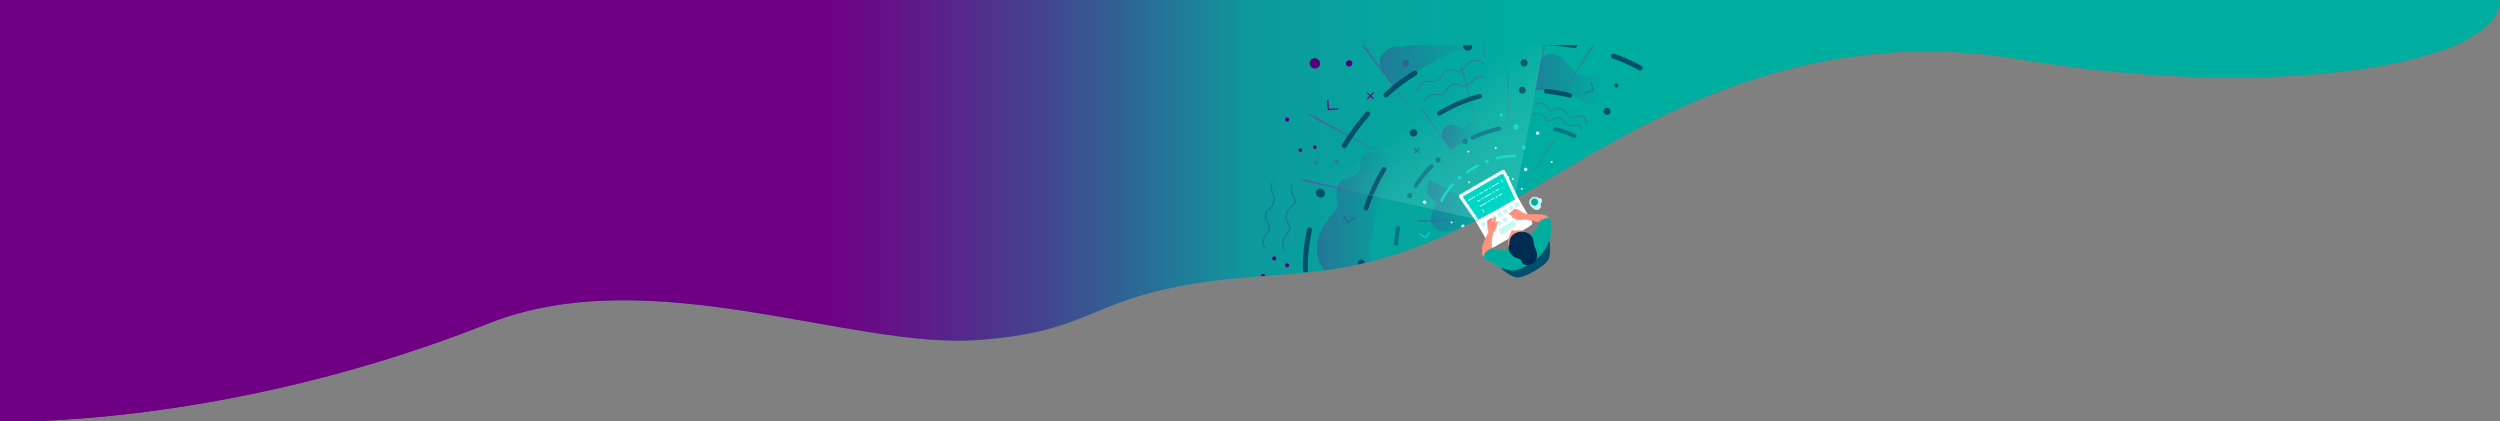 <svg xmlns="http://www.w3.org/2000/svg" xmlns:xlink="http://www.w3.org/1999/xlink" viewBox="0 0 4096 690.58" aria-hidden="true">
  <rect x="0" y="0" width="4096" height="690.58" fill="#808080" stroke="none"/>
  <defs>
    <path id="h-wave" d="M0 0v690.58s365.72 11.77 800.48-160.7c263.68-104.61 593.41 42.08 800.73 27.26 181-12.95 178.54-61.69 347.77-91.17s266.94 7.16 503.74-122.81c172.6-94.74 451.68-314.28 856.62-245.79S4096 109 4096 0z"></path>
    <mask id="h-mask" fill="white" class="hero-mask">
      <rect width="100%" height="100%" y="74"></rect>
    </mask>
    <linearGradient id="h-e" y1="345.37" x2="4096" y2="345.37" gradientUnits="userSpaceOnUse">
      <stop offset="0" stop-color="#6f0084"></stop>
      <stop offset=".1" stop-color="#59238a"></stop>
      <stop offset=".28" stop-color="#335e93"></stop>
      <stop offset=".43" stop-color="#178a9a"></stop>
      <stop offset=".55" stop-color="#06a49e"></stop>
      <stop offset=".62" stop-color="#00aea0"></stop>
    </linearGradient>
    <linearGradient id="h-g" y1="345.37" x2="4096" y2="345.37" gradientUnits="userSpaceOnUse">
      <stop offset="0" stop-color="#6f0084"></stop>
      <stop offset=".33" stop-color="#6f0084" stop-opacity="1"></stop>
      <stop offset=".5" stop-color="#6f0084" stop-opacity="0"></stop>
    </linearGradient>
    <linearGradient id="h-d" x1="851.36" y1="-851.36" x2="2909.93" y2="1207.22" gradientUnits="userSpaceOnUse">
      <stop offset="0" stop-color="#010758"></stop>
      <stop offset=".6" stop-color="#010758" stop-opacity=".2"></stop>
      <stop offset="1" stop-color="#010758" stop-opacity="0"></stop>
    </linearGradient>
    <linearGradient id="h-h" y1="345.37" x2="4096" y2="345.37" gradientUnits="userSpaceOnUse">
      <stop offset="0" stop-color="#fff" stop-opacity="0"></stop>
      <stop offset=".44" stop-color="#fbfefe" stop-opacity=".01"></stop>
      <stop offset=".6" stop-color="#eafcfa" stop-opacity=".04"></stop>
      <stop offset=".72" stop-color="#cef7f4" stop-opacity=".1"></stop>
      <stop offset=".81" stop-color="#a6f1eb" stop-opacity=".17"></stop>
      <stop offset=".89" stop-color="#72e8df" stop-opacity=".28"></stop>
      <stop offset=".96" stop-color="#32ded1" stop-opacity=".4"></stop>
      <stop offset="1" stop-color="#00d6c6" stop-opacity=".5"></stop>
    </linearGradient>
    <clipPath id="h-i">
      <path d="M2696.67 0v203.76c-50.47 25.58-96.52 52.41-138.3 77.33-38.87 23.18-74 44.72-105.65 62.07-34.54 19-66.12 34.37-95.39 46.95-129.55 55.73-214 56.17-309.85 63.93V0z" fill="none"></path>
    </clipPath>
    <linearGradient id="h-a" x1="2157.59" y1="347.13" x2="2290.94" y2="347.13" gradientUnits="userSpaceOnUse">
      <stop offset="0" stop-color="#6f0084"></stop>
      <stop offset="1" stop-color="#00aea0"></stop>
    </linearGradient>
    <linearGradient id="h-j" x1="2260.84" y1="63.28" x2="2429.72" y2="63.28" xlink:href="#h-a"></linearGradient>
    <linearGradient id="h-k" x1="2362.2" y1="222.38" x2="2423.77" y2="222.38" xlink:href="#h-a"></linearGradient>
    <linearGradient id="h-l" x1="2338.26" y1="337.17" x2="2432.61" y2="337.17" xlink:href="#h-a"></linearGradient>
    <linearGradient id="h-m" x1="2321.46" y1="361.59" x2="2400.52" y2="361.59" xlink:href="#h-a"></linearGradient>
    <linearGradient id="h-c" x1="2500.65" y1="264.92" x2="2546.44" y2="264.92" gradientUnits="userSpaceOnUse">
      <stop offset="0" stop-color="#00aea0"></stop>
      <stop offset="1" stop-color="#b800aa"></stop>
    </linearGradient>
    <linearGradient id="h-b" x1="2142.12" y1="229.07" x2="2300.42" y2="229.07" gradientUnits="userSpaceOnUse">
      <stop offset="0" stop-color="#b800aa"></stop>
      <stop offset="1" stop-color="#00aea0"></stop>
    </linearGradient>
    <linearGradient id="h-n" x1="2392.79" y1="173.56" x2="2429.99" y2="173.56" xlink:href="#h-b"></linearGradient>
    <linearGradient id="h-o" x1="2468.89" y1="166.19" x2="2473.81" y2="166.19" xlink:href="#h-b"></linearGradient>
    <linearGradient id="h-p" x1="2549.53" y1="100.08" x2="2638.28" y2="100.08" xlink:href="#h-c"></linearGradient>
    <linearGradient id="h-q" x1="2223.08" y1="136.43" x2="2335.94" y2="136.43" xlink:href="#h-b"></linearGradient>
    <linearGradient id="h-r" x1="2414.67" y1="30.9" x2="2433.66" y2="30.9" xlink:href="#h-c"></linearGradient>
    <linearGradient id="h-s" x1="2327.79" y1="230.73" x2="2405.03" y2="230.73" xlink:href="#h-b"></linearGradient>
    <linearGradient id="h-t" x1="2511.38" y1="97.61" x2="2532.34" y2="97.61" gradientTransform="rotate(2.69 2607.495 195.319)" xlink:href="#h-c"></linearGradient>
    <linearGradient id="h-u" x1="2515.3" y1="131.86" x2="2627.74" y2="131.86" xlink:href="#h-a"></linearGradient>
    <linearGradient id="h-v" x1="2126.98" y1="307.08" x2="2277.4" y2="307.08" gradientTransform="rotate(3.47 2146.797 352.81)" xlink:href="#h-b"></linearGradient>
    <linearGradient id="h-w" x1="2449.94" y1="328.68" x2="2469.25" y2="347.98" xlink:href="#h-d"></linearGradient>
    <linearGradient id="h-x" x1="2565.67" y1="513.73" x2="2336.4" y2="181.52" gradientUnits="userSpaceOnUse">
      <stop offset="0" stop-color="#00d6c6" stop-opacity=".5"></stop>
      <stop offset="1" stop-color="#fff" stop-opacity="0"></stop>
    </linearGradient>
  </defs>
  <g data-name="Wave">
    <use xlink:href="#h-wave" fill="url(#h-e)"></use>
    <use xlink:href="#h-wave" fill="url(#h-g)"></use>
    
    
  </g>
  <g data-name="Line" mask="url(#h-mask)">
    <path d="M2520.33 326.2c1.06-.84 3.08-1.73 3.83-1a7.31 7.31 0 0 1 1.63 3.73l-3.82 1.95z" fill="#c9f5f2"></path>
    <path d="M2521.69 331.54l-2-5.51.28-.23c1-.77 3.37-2 4.48-1a7.73 7.73 0 0 1 1.79 4.1v.31zm-.77-5.16l1.33 3.75 3-1.53a7.22 7.22 0 0 0-1.44-3.07c-.37-.35-1.81.08-2.89.85z" fill="#c9f5f2"></path>
    <path d="M2524.5 327.54c1.25-.72 2.64 3.43-1.09 5.59l-2.15-3.72z" fill="#c9f5f2"></path>
    <path d="M2524.5 327.54c1.25-.72 2.64 3.43-1.09 5.59l-2.15-3.72z" fill="none" stroke="#c9f5f2" stroke-miterlimit="10"></path>
    <circle cx="2514.57" cy="331.43" r="8.48" fill="#c9f5f2"></circle>
    <circle cx="2514.57" cy="331.43" r="8.48" transform="rotate(-37.94 2514.683 331.414)" fill="none" stroke="#c9f5f2" stroke-miterlimit="10"></circle>
    <path d="M2523 330.18c1.39 4 2.74 9.76-1.91 12.45-5 2.91-9-1.34-11.74-4.54z" fill="#c9f5f2"></path>
    <path d="M2523 330.18c1.39 4 2.74 9.76-1.91 12.45-5 2.91-9-1.34-11.74-4.54z" fill="none" stroke="#c9f5f2" stroke-miterlimit="10"></path>
    <circle cx="2514.21" cy="331.07" r="5.37" fill="#00aea0"></circle>
    <circle cx="2514.21" cy="331.07" r="5.37" transform="rotate(-88.83 2514.191 331.083)" fill="none" stroke="#00aea0" stroke-miterlimit="10"></circle>
    <path d="M2508.22 369.07l-60.81 35.22a3.79 3.79 0 0 1-5.18-1.38L2419 362.72l67.38-39 23.28 40.19a3.8 3.8 0 0 1-1.44 5.16z" fill="#fff"></path>
    <path d="M2492.71 377.2c-3.5 2-21.2 12.19-40.54 23.41l-3.65 2.12-.91.53c-.3.18-.63.37-.86.48a3.07 3.07 0 0 1-1.64.24 2.91 2.91 0 0 1-1.51-.66 4.54 4.54 0 0 1-1.08-1.48c-.71-1.22-1.42-2.43-2.12-3.65l-8.19-14.06-12.39-21.13.14-.09c3.52-2.07 7.07-4.26 10.54-6.23 12-6.8 23.88-13.54 35.68-20.63 1.79-1 4.82-2.72 8.45-4.82l11.49-6.69 11.22 19.11 9.84 16.86 1.93 3.24a3.66 3.66 0 0 1 .55 3.26 5.87 5.87 0 0 1-1.35 2.08c-.08.13 0 .18.17.11a2.44 2.44 0 0 0 1-.71 4.12 4.12 0 0 0 1.1-2.51 4 4 0 0 0-.17-1.53 5.21 5.21 0 0 0-.3-.74l-.34-.62c-1.46-2.62-3-5.34-4.58-8l-18.64-32.29-56 32.32-12.75 7.37 14.35 24.77c1.75 3 3.94 6.75 6.23 10.69l1.74 3 .87 1.5.44.75a5.54 5.54 0 0 0 .57.82 4.5 4.5 0 0 0 5.54 1.07c.54-.3 1-.56 1.45-.84l13.52-7.87 22.77-13.15c6.6-3.86 13.17-7.79 19.59-11.66a19.63 19.63 0 0 0 3.29-2.41c.11-.13-2.68 1.29-6 3.05s-7.27 3.79-9.45 4.99z" fill="#fff"></path>
    <rect x="2435.37" y="372.79" width="6.07" height="6.07" rx=".88" ry=".88" transform="rotate(-30.08 2438.337 375.83)" fill="#c9f5f2"></rect>
    <rect x="2435.37" y="372.79" width="6.07" height="6.07" rx=".88" ry=".88" transform="rotate(-30.08 2438.313 375.844)" fill="none" stroke="#c9f5f2" stroke-miterlimit="10"></rect>
    <rect x="2444.44" y="367.54" width="6.07" height="6.07" rx=".88" ry=".88" transform="rotate(-30.08 2447.389 370.581)" fill="#c9f5f2"></rect>
    <path d="M2449.14 372.27c-.18.07-.67.33-1.34.71l-1.08.61a.06.06 0 0 1-.06 0l-.09-.14c-.53-.88-1.07-1.78-1.56-2.58l-.63-1a.23.23 0 0 1 0-.23v-.08l.22-.17a2.32 2.32 0 0 1 .46-.31c.56-.26 1.13-.52 1.67-.81a8 8 0 0 0 .8-.47l.39-.26.18-.14.07-.07a.5.5 0 0 1 .27.14l.65 1 1.05 1.57.46.74.19.28a.5.5 0 0 1 .12.31.93.93 0 0 1 0 .43c-.06.16 0 .58.31.54a.86.86 0 0 0 .6-.44 1.37 1.37 0 0 0-.07-1.33l-1.1-2-.55-1-.28-.49-.14-.25a1.7 1.7 0 0 0-.3-.39 1.59 1.59 0 0 0-1.9-.22l-1 .55-2 1.11-.84.47a1.69 1.69 0 0 0-.79 1.52 1.71 1.71 0 0 0 .25.79l.24.41.48.81 1.24 2 .31.5a1.6 1.6 0 0 0 .6.52 1.89 1.89 0 0 0 .51.16h.2a1.57 1.57 0 0 0 .52-.08 1.22 1.22 0 0 0 .24-.1l.15-.08.52-.28c.35-.18.69-.38 1-.59a13.31 13.31 0 0 0 1.64-1.27.62.62 0 0 0 .1-.55 4.14 4.14 0 0 0-1.71.16z" fill="#c9f5f2"></path>
    <rect x="2453.51" y="362.29" width="6.07" height="6.07" rx=".88" ry=".88" transform="rotate(-30.08 2456.459 365.337)" fill="#c9f5f2"></rect>
    <rect x="2453.51" y="362.29" width="6.07" height="6.07" rx=".88" ry=".88" transform="rotate(-30.08 2456.483 365.323)" fill="none" stroke="#c9f5f2" stroke-miterlimit="10"></rect>
    <rect x="2462.58" y="357.03" width="6.07" height="6.07" rx=".88" ry=".88" transform="rotate(-30.08 2465.535 360.074)" fill="#c9f5f2"></rect>
    <rect x="2462.58" y="357.03" width="6.07" height="6.07" rx=".88" ry=".88" transform="rotate(-30.08 2465.516 360.069)" fill="none" stroke="#c9f5f2" stroke-miterlimit="10"></rect>
    <rect x="2470.61" y="347.92" width="21.48" height="6.07" rx=".88" ry=".88" transform="matrix(.87 -.5 .5 .87 158.25 1290.9)" fill="#c9f5f2"></rect>
    <rect x="2470.61" y="347.92" width="21.48" height="6.07" rx=".88" ry=".88" transform="matrix(.87 -.5 .5 .87 158.25 1290.9)" fill="none" stroke="#c9f5f2" stroke-miterlimit="10"></rect>
    <rect x="2436.22" y="358.88" width="6.07" height="6.07" rx=".88" ry=".88" transform="rotate(-30.08 2439.178 361.931)" fill="#c9f5f2"></rect>
    <rect x="2436.22" y="358.88" width="6.07" height="6.07" rx=".88" ry=".88" transform="rotate(-30.08 2439.16 361.926)" fill="none" stroke="#c9f5f2" stroke-miterlimit="10"></rect>
    <rect x="2445.29" y="353.62" width="6.07" height="6.07" rx=".88" ry=".88" transform="rotate(-30.08 2448.235 356.663)" fill="#c9f5f2"></rect>
    <rect x="2445.29" y="353.62" width="6.07" height="6.07" rx=".88" ry=".88" transform="rotate(-30.08 2448.254 356.668)" fill="none" stroke="#c9f5f2" stroke-miterlimit="10"></rect>
    <rect x="2427.19" y="364.11" width="6.07" height="6.07" rx=".88" ry=".88" transform="rotate(-30.08 2430.155 367.148)" fill="#c9f5f2"></rect>
    <rect x="2427.19" y="364.11" width="6.07" height="6.07" rx=".88" ry=".88" transform="rotate(-30.08 2430.131 367.161)" fill="none" stroke="#c9f5f2" stroke-miterlimit="10"></rect>
    <rect x="2454.35" y="348.37" width="6.07" height="6.07" rx=".88" ry=".88" transform="rotate(-30.08 2457.306 351.419)" fill="#c9f5f2"></rect>
    <rect x="2454.35" y="348.37" width="6.07" height="6.07" rx=".88" ry=".88" transform="rotate(-30.08 2457.306 351.419)" fill="none" stroke="#c9f5f2" stroke-miterlimit="10"></rect>
    <rect x="2463.42" y="343.12" width="6.07" height="6.07" rx=".88" ry=".88" transform="rotate(-30.08 2466.377 346.175)" fill="#c9f5f2"></rect>
    <rect x="2463.42" y="343.12" width="6.07" height="6.07" rx=".88" ry=".88" transform="rotate(-30.08 2466.358 346.17)" fill="none" stroke="#c9f5f2" stroke-miterlimit="10"></rect>
    <rect x="2455.85" y="368.26" width="28" height="9.33" rx=".88" ry=".88" transform="rotate(-30.08 2469.764 372.922)" fill="#c9f5f2"></rect>
    <rect x="2455.85" y="368.26" width="28" height="9.33" rx=".88" ry=".88" transform="rotate(-30.08 2469.764 372.922)" fill="none" stroke="#c9f5f2" stroke-miterlimit="10"></rect>
    <rect x="2472.49" y="337.87" width="6.07" height="6.07" rx=".88" ry=".88" transform="rotate(-30.08 2475.452 340.912)" fill="#c9f5f2"></rect>
    <rect x="2472.49" y="337.87" width="6.07" height="6.07" rx=".88" ry=".88" transform="rotate(-30.08 2475.471 340.917)" fill="none" stroke="#c9f5f2" stroke-miterlimit="10"></rect>
    <rect x="2481.56" y="332.62" width="6.07" height="6.07" rx=".88" ry=".88" transform="rotate(-30.08 2484.523 335.668)" fill="#c9f5f2"></rect>
    <rect x="2481.56" y="332.62" width="6.07" height="6.07" rx=".88" ry=".88" transform="rotate(-30.08 2484.504 335.663)" fill="none" stroke="#c9f5f2" stroke-miterlimit="10"></rect>
    <path d="M2536.6 393.86c2.69 4.64 2 21.42 1 26.38s-3.92 11.29-24.17 23-27.14 11-32 9.52-18.65-9.72-21.34-14.36z" fill="#00506b"></path>
    <path d="M2536.6 393.86c2.69 4.64 2 21.42 1 26.38s-3.92 11.29-24.17 23-27.14 11-32 9.52-18.65-9.72-21.34-14.36z" fill="none" stroke="#00506b" stroke-miterlimit="10" stroke-width="2"></path>
    <path d="M2525 352c-4.36.09-25.51-.86-27.45-1.63s-6.73-4.31-7.72-4.9-3.64-1.81-4.1-2.1a5.63 5.63 0 0 0-2.07-.23c-.64 0-1.8-.11-2 .64a3.36 3.36 0 0 0-.9-.27c-.63 0-1.31.72-1.64 1.26s-.5 1.22-.1 1.61a4.32 4.32 0 0 0-1.49-.19 3.36 3.36 0 0 0-2.2 2 2.33 2.33 0 0 0 .22 1.46 11.25 11.25 0 0 0-2-.33 1 1 0 0 0-.55 1.68c.61.59 4.82 2.36 5.29 2.58l1.05.47c-1.1.31-2 .8-2 1.54-.09 1.12 1.44.76 2.82 1.31s3.6 1.63 5.79 2.32a24.53 24.53 0 0 0 7 .87c1.13-.11 2.48-1.24 4.86-1.05s24.5 4.19 26.06 5.29l14.69 1.5a15.23 15.23 0 0 0-.79-6.58c-2.19-4.49-5.99-7.34-12.77-7.25zm-45.46-1.42c-.35-.06-1.8-.42-3.2-.74.43-.29 1-.8 1.3-.78a35.09 35.09 0 0 1 4.28 2c-.71-.06-1.92-.37-2.41-.44zm.31-4c.28-.13.48-.4.7-.36.4.09 2.41 1.23 3.3 1.64-.85-.17-2.59-.78-4.03-1.21z" fill="#ff927c" stroke="#ff927c" stroke-miterlimit="10"></path>
    <path d="M2525.17 365.27c-.18-.17-.51.2-.35.58 0 .07.16.24.1.21-.21-.09-.5-.2-.22.17-.35-.22-.06.36-.06.38v.2a.74.74 0 0 0 .2.18c.12.09.8.45 1.07.59l.4.22.1.06a.69.69 0 0 0 .33 0s.1 0 .1-.07-.07-.29 0-.26.14.07.12 0a3 3 0 0 0-.27-.48l-.52-.7c-.17-.16-.88-.99-1-1.08z"></path>
    <path d="M2453.23 364.5c-.4 1.07-1.25 5.35-1.58 6.28a53.88 53.88 0 0 0-1.92 5.42 8.46 8.46 0 0 1-2.19 3.56c-1.14 1.2-2.59 5.85-3.13 9.29-.45 2.82-1.14 16.76-1.57 21.12 2.47.46 9.95 3.62 14.24 4.94l-7.65 16c-7-1.86-17.45-8-19.92-13s.18-16.55 1.06-19.05 8.53-18.62 8.7-20.26-1.19-5.82-1.68-7.73a35.08 35.08 0 0 1-1-6.05 10.89 10.89 0 0 1 1.51-3.18 3.92 3.92 0 0 1 .61-.51 4.65 4.65 0 0 1 2.11-1.92c.43-.12.8.5.86 1.21a10.15 10.15 0 0 1 .11-1.51c.15-.48 1.69-1.25 2.13-1.39a1.88 1.88 0 0 1 1.6.8c.38.51-.24 1-.59 1.1s-.27.71-.17 1.5.45 4.52 1 3.81 1.28-3.76 1.69-5.16c.35-1.21 1.17-4.18 2-4.05s.9 2.32.51 4a47.56 47.56 0 0 0-.7 7.57 19.45 19.45 0 0 1 1.81-2.8c1.1-1.31 2.56-1.06 2.16.01z" fill="#ff927c" stroke="#ff927c" stroke-miterlimit="10"></path>
    <path d="M2441.64 364.21c0-.56.12-4.13.16-5.44m-2.93 7.92c0-.8-.44-4.57-.16-5.37m42.91-17.9a40.63 40.63 0 0 1 4.77 2.71" fill="none" stroke="#ef5c8a" stroke-miterlimit="10" stroke-width=".75"></path>
    <path d="M2540 386.39c-1.33 5-4 11.34-6.06 16.39s-10.45 18.94-28.38 29.32c-7 4-15.56 8.77-23 10.27s-17.44-2.58-20.06-3-27.09-14.63-29.4-15.53-2.19-3.75 0-8c2.33-4.47 7.93-7.79 10.43-7.85s19.24 4 21.78 3 5.5-2.39 11.4-4.28c10.67-3.41 26.93-16.54 26.93-16.54 2.12-1.24 6.62-8 8-8.44 1.18-.48 4.07-5.19 4.92-5.85a2.28 2.28 0 0 1 .58-.52c.83-.78 3.61-4.77 4.13-6.83a27.06 27.06 0 0 1 1-3.11c.79-2.69 3.27-4.61 6.48-6 6.27-2.74 9.68-1.15 10.85.29s1.7 21.67.4 26.68z" fill="#00aea0"></path>
    <path d="M2540 386.39c-1.33 5-4 11.34-6.06 16.39s-10.45 18.94-28.38 29.32c-7 4-15.56 8.77-23 10.27s-17.44-2.58-20.06-3-27.09-14.63-29.4-15.53-2.19-3.75 0-8c2.33-4.47 7.93-7.79 10.43-7.85s19.24 4 21.78 3 5.5-2.39 11.4-4.28c10.67-3.41 26.93-16.54 26.93-16.54 2.12-1.24 6.62-8 8-8.44 1.18-.48 4.07-5.19 4.92-5.85a2.28 2.28 0 0 1 .58-.52c.83-.78 3.61-4.77 4.13-6.83a27.06 27.06 0 0 1 1-3.11c.79-2.69 3.27-4.61 6.48-6 6.27-2.74 9.68-1.15 10.85.29s1.7 21.67.4 26.68z" fill="none" stroke="#00aea0" stroke-miterlimit="10"></path>
    <path d="M2481.89 351.14c-.68-.16-1.93-.69-2.39-.76s-3.31-.89-4.71-1.21m9.03-1.24c-.86-.24-4.38-1.52-5.83-1.95m43.21 16.82a19.8 19.8 0 0 1 5.2-6.06" fill="none" stroke="#ef5c8a" stroke-miterlimit="10" stroke-width=".75"></path>
    <path d="M2501.54 382.17c-3.11-2.23-12.2-7.35-22.12-2.14-10.81 5.7-7.58 22.59-6.7 26z" fill="#ff927c"></path>
    <path d="M2501.54 382.17c-3.11-2.23-12.2-7.35-22.12-2.14-10.81 5.7-7.58 22.59-6.7 26z" fill="none" stroke="#ff927c" stroke-miterlimit="10"></path>
    <path d="M2482.54 379c-1-.46-3.72-2-5.36-1s-1.68 4.11-1.76 5.16z" fill="#ff927c"></path>
    <path d="M2482.54 379c-1-.46-3.72-2-5.36-1s-1.68 4.11-1.76 5.16z" fill="none" stroke="#ff927c" stroke-miterlimit="10"></path>
    <path d="M2474 400.84s-1.29-10.28 5.67-15.6 17-6.81 25.27-1.19 6.41 15.93 8.54 20.74 6.44 12.89 1.95 21.33-19.55 9.13-21.37 2.85-4.64-5.56-8.69-6.86-10.28-6.65-11.82-11.32c-2.23-6.79.45-9.95.45-9.95z" fill="#002c51"></path>
    <path d="M2474 400.84s-1.29-10.28 5.67-15.6 17-6.81 25.27-1.19 6.41 15.93 8.54 20.74 6.44 12.89 1.95 21.33-19.55 9.13-21.37 2.85-4.64-5.56-8.69-6.86-10.28-6.65-11.82-11.32c-2.23-6.79.45-9.95.45-9.95z" fill="none" stroke="#002c51" stroke-miterlimit="10" stroke-width="2"></path>
    <g clip-path="url(#h-i)">
      <path fill="#53007a" d="M2487.49 37.57l-.01-2-6.81.04-.04-6.31h-1l.04 6.32-6.81.03.01 2 6.81-.03.04 6.31 1-.01-.04-6.31 6.81-.04z"></path>
      <path fill="#6f0084" d="M2251.18 161.42l-4.5-4.43 4.42-4.5-1.43-1.4-4.42 4.5-4.5-4.42-1.4 1.43 4.5 4.42-4.42 4.5 1.42 1.4 4.43-4.5 4.5 4.42 1.4-1.42z"></path>
      <path fill="#007585" d="M2326.49 249.69l-3.66-3.24 3.25-3.66-1.5-1.33-3.25 3.66-3.65-3.25-1.33 1.5 3.66 3.24-3.25 3.66 1.49 1.33 3.25-3.66 3.66 3.25 1.33-1.5z"></path>
      <path d="M2072.14 407c-7.81-9.35-2.11-18.67 3.85-26.67 4.19-5.62 2.29-9.56-.13-14.55-1.81-3.74-3.85-8-3.25-13.42.68-6.22 3.45-8.41 6.13-10.53 2.85-2.26 5.8-4.59 7.16-12.2 1.24-6.92-.41-10.64-2-14.23-1.9-4.26-3.71-8.29-.75-16.53l1.88.68c-2.68 7.47-1.12 11 .7 15 1.65 3.68 3.51 7.86 2.16 15.39-1.5 8.36-4.9 11.05-7.89 13.42-2.57 2-4.79 3.79-5.38 9.18-.54 4.88 1.29 8.67 3.06 12.33 2.5 5.15 4.85 10-.07 16.62-5.75 7.72-10.8 16-3.91 24.19z" fill="#53007a" opacity=".25"></path>
      <path d="M2243.86 430.5c0-93.33 47.08-164.73 47.08-164.73l-33.7-17.09c-20.83-1.87-28.41 6.82-29.79 28.17-.94 14.54-28 10.54-35.32 27-8.21 18.6 8.76 28.62-10.93 49.56-17.88 19-38.5 63-8.08 92.37 0 0 21.46-3.63 35.37-6.78s35.37-8.5 35.37-8.5z" fill="url(#h-a)" opacity=".25"></path>
      <path d="M2263.72 115.14c-12-29.85 16.91-40.06 28.48-38.52 12.72 1.69 19.26-3 18.31-17.55-1.26-19.21 12.95-31.29 33.45-32s21.61-2.52 29.94-18.07 26.3-21.83 43.18-26.06l12.64 88.09s-62.47 6.74-145.08 72.51z" fill="url(#h-j)" opacity=".25"></path>
      <path d="M2362.45 225.2c-2.45-17.11 14.22-25.64 26.66-17.66 15.29 9.81 7.87-11.26 28.8-8.64l5.86 21.91s-30.8 13.11-46.88 25.28z" fill="url(#h-k)" opacity=".25"></path>
      <path d="M2103.87 409c-5.76-6.84-3.84-18.36 4.47-26.79 6.87-7 3.17-13.2-.1-18.71l-.67-1.13c-3.43-5.89-.81-20.06 10.95-28 4-2.72 2.79-5.92 0-11.81-2.6-5.58-5.83-12.52-2.07-20.5l1.81.85c-3.36 7.14-.47 13.34 2.08 18.8s4.89 10.51-.74 14.32c-10.45 7.07-13.43 20.05-10.34 25.35.21.37.43.74.66 1.12 3.27 5.52 7.76 13.08-.19 21.14-7.58 7.69-9.46 18-4.37 24.09z" fill="#53007a" opacity=".25"></path>
      <path fill="#6f0084" d="M2175.48 180.56l-1.18-16.6 2-.14 1.03 14.6 14.61-1.03.14 1.99-16.6 1.18z"></path>
      <path fill="#00d6c6" d="M2335.91 391.2l-11.02-7.63 1.14-1.64 9.38 6.49 6.49-9.37 1.64 1.14-7.63 11.01z"></path>
      <path fill="#53007a" d="M2208.34 365.71l-8.58-12.52 1.65-1.13 7.45 10.87 10.87-7.45 1.13 1.65-12.52 8.58z" opacity=".25"></path>
      <path d="M2394.13 289.86a3 3 0 1 0-5.09 3.08 3 3 0 0 0 2.55 1.44 3 3 0 0 0 2.54-4.52z" fill="#00d6c6"></path>
      <path d="M2313.53 318.16a4.33 4.33 0 0 0-6-1.47 4.34 4.34 0 0 0 1.2 7.92 4.71 4.71 0 0 0 1 .13 4.34 4.34 0 0 0 3.7-6.58z" fill="#007585"></path>
      <path d="M2321.16 215.19c-.18-.21-.71-.19-1-.06a.79.79 0 0 0 .52-.5 1.33 1.33 0 0 0-.08-.88 3.26 3.26 0 0 0-.95-1 6.25 6.25 0 0 0-7.11-.06 6.42 6.42 0 0 0-2.37 2.94 6.1 6.1 0 0 0-.23 3.85 5.93 5.93 0 0 0 4.59 4.3 6.32 6.32 0 0 0 3.9-.54 6.54 6.54 0 0 0 1.39-.92 6.75 6.75 0 0 0 .5-.46 5.54 5.54 0 0 0 1.85-3.45 4.49 4.49 0 0 0-1.01-3.22zm-85.68 212.96a5.83 5.83 0 0 0-10 6 5.5 5.5 0 0 0 3.54 2.54 5.66 5.66 0 0 0 1.29.14 5.91 5.91 0 0 0 3.07-.86 5.73 5.73 0 0 0 2.1-7.82z" fill="#00506b"></path>
      <path d="M2307.89 100.76a5.52 5.52 0 0 0-3.54-2.53 6 6 0 0 0-7 4.24 5.5 5.5 0 0 0 .59 4.31 5.62 5.62 0 0 0 4.83 2.68 6 6 0 0 0 5.75-4.38 5.57 5.57 0 0 0-.63-4.32z" fill="#6f0084" opacity=".25"></path>
      <path d="M2215 101.12a5 5 0 0 0-3.22-2.31 5.46 5.46 0 0 0-6.44 3.88 5 5 0 0 0 .54 3.93 5.11 5.11 0 0 0 4.4 2.44 5.44 5.44 0 0 0 2.81-.79 5.24 5.24 0 0 0 1.91-7.15z" fill="#53007a"></path>
      <path d="M2499.69 146.55a5.86 5.86 0 0 0-2.51-3.64 5.51 5.51 0 0 0-7.8 1.77 6 6 0 0 0 1.82 8 5.47 5.47 0 0 0 3.06.93 5.14 5.14 0 0 0 1.22-.14 5.46 5.46 0 0 0 3.52-2.56 5.9 5.9 0 0 0 .69-4.36zm2.93-44.8a5.94 5.94 0 0 0-2.51-3.64 5.52 5.52 0 0 0-7.81 1.78 5.86 5.86 0 0 0-.68 4.36 5.78 5.78 0 0 0 5.57 4.57 5.62 5.62 0 0 0 1.22-.13 5.75 5.75 0 0 0 4.21-6.94zm135.85 79.49a5.89 5.89 0 0 0-2.5-3.64 5.57 5.57 0 0 0-4.29-.79 5.83 5.83 0 0 0 2.59 11.37 5.56 5.56 0 0 0 3.52-2.57 5.9 5.9 0 0 0 .68-4.37z" fill="#00506b"></path>
      <path d="M2649.67 53.58a7 7 0 0 0-5.13-.95 6.47 6.47 0 0 0-4.2 2.89 6.76 6.76 0 0 0 2.28 9.26 7.06 7.06 0 0 0 3.74 1.08 6.53 6.53 0 0 0 5.59-3 6.74 6.74 0 0 0-2.28-9.28z" fill="#53007a"></path>
      <path d="M2170.61 315a7.42 7.42 0 0 0-3.29-4.52 7.12 7.12 0 1 0-7.58 12 7.48 7.48 0 0 0 4 1.17 7 7 0 0 0 6.87-8.69zM2408.6 70a7.12 7.12 0 1 0-7.58 12 7.57 7.57 0 0 0 4 1.16 7.06 7.06 0 0 0 6-3.26 7.26 7.26 0 0 0-2.42-9.9z" fill="#00506b"></path>
      <path d="M2162.55 102.13a8.78 8.78 0 0 0-3.87-5.3 8.49 8.49 0 0 0-11.68 2.44 8.07 8.07 0 0 0-1 6.33 8.88 8.88 0 0 0 8.57 6.67 8.27 8.27 0 0 0 7-3.8 8.18 8.18 0 0 0 .98-6.34zm157.5-55.36a9.1 9.1 0 0 0-8.93-4.88 8.52 8.52 0 0 0-4.91 2.16 8.32 8.32 0 0 0-2.43 8.33 9 9 0 0 0 3 4.63 9.41 9.41 0 0 0 2 1.23 8.33 8.33 0 0 0 .91.36 8.51 8.51 0 0 0 5.55.09 7.59 7.59 0 0 0 3.79-2.94 1.15 1.15 0 0 0 .13-.92c.07.14.22.16.42 0a2.75 2.75 0 0 0 .69-.89 6.65 6.65 0 0 0 .59-1.88 8.68 8.68 0 0 0-.81-5.29z" fill="#53007a"></path>
      <path d="M2359.75 259.87a4.34 4.34 0 0 0-2.67-2 4.34 4.34 0 1 0 2.67 2zm44.25-30.63a4.34 4.34 0 1 0-7.43 4.49 4.28 4.28 0 0 0 2.67 2 4.19 4.19 0 0 0 1 .13 4.34 4.34 0 0 0 3.71-6.58z" fill="#007585"></path>
      <path d="M2487.76 205.42a4.34 4.34 0 1 0-4.76 6.45 4.28 4.28 0 0 0 3.28-.5 4.34 4.34 0 0 0 1.48-6z" fill="#00d6c6"></path>
      <path d="M2501.51 275.39a2.83 2.83 0 0 0-2.09-.64 2.8 2.8 0 0 0-1.93 1 2.86 2.86 0 1 0 4-.38z" fill="#c9f5f2"></path>
      <path d="M2499 239.14a3.36 3.36 0 0 0-4.72.45 3.36 3.36 0 0 0 .45 4.73 3.32 3.32 0 0 0 2.13.77h.33a3.37 3.37 0 0 0 2.27-1.21 3.36 3.36 0 0 0-.46-4.73z" fill="#00d6c6"></path>
      <path d="M2543.34 264.15a1.65 1.65 0 0 0-1.23-.38 1.68 1.68 0 0 0-1.13.61 1.67 1.67 0 0 0 .22 2.36 1.69 1.69 0 0 0 1.07.38 1.67 1.67 0 0 0 1.3-.6 1.68 1.68 0 0 0-.23-2.37zm-70.92 24.9a1.68 1.68 0 0 0-1.23-.38 1.7 1.7 0 0 0-1.14.61 1.67 1.67 0 0 0 .23 2.36 1.68 1.68 0 0 0 2.36-.23 1.68 1.68 0 0 0-.22-2.36zm-64.27 8.29a1.68 1.68 0 1 0-1.07 3h.16a1.66 1.66 0 0 0 1.51-1.83 1.65 1.65 0 0 0-.6-1.17zM2480 292a1.69 1.69 0 0 0-2.37.23 1.68 1.68 0 1 0 3 .91 1.69 1.69 0 0 0-.63-1.14zm-28.34-51a1.69 1.69 0 0 0-2.37.22 1.7 1.7 0 0 0 .23 2.37 1.71 1.71 0 0 0 1.07.38 1.67 1.67 0 0 0 1.29-.61 1.67 1.67 0 0 0-.22-2.36zm-44.66 6.14a1.68 1.68 0 1 0-1.07 3h.16a1.66 1.66 0 0 0 1.51-1.83 1.63 1.63 0 0 0-.6-1.17zm87.46 60.96a1.68 1.68 0 0 0-1.23-.38 1.7 1.7 0 0 0-1.14.61 1.67 1.67 0 0 0 .23 2.36 1.65 1.65 0 0 0 1.06.39h.17a1.64 1.64 0 0 0 1.13-.61 1.68 1.68 0 0 0-.22-2.37zM2521 216a2.86 2.86 0 0 0-4 .39 2.86 2.86 0 0 0 .38 4 2.85 2.85 0 0 0 1.82.66 2.86 2.86 0 0 0 1.8-5.05zm-185.09 113.09a2.86 2.86 0 0 0-2.09-.64 2.81 2.81 0 0 0-1.93 1 2.78 2.78 0 0 0-.64 2.09 2.84 2.84 0 0 0 2.84 2.58 2.85 2.85 0 0 0 2.85-3.13 2.83 2.83 0 0 0-1.03-1.9z" fill="#c9f5f2"></path>
      <path d="M2584 45.35a3.36 3.36 0 1 0-2.15 5.95h.33a3.37 3.37 0 0 0 2.27-1.21 3.37 3.37 0 0 0-.45-4.74z" fill="#6f0084"></path>
      <path d="M2650.28 137.47a3.4 3.4 0 0 0-2.46-.76 3.36 3.36 0 1 0 2.91 5.49 3.36 3.36 0 0 0-.45-4.73z" fill="#00506b"></path>
      <path d="M2579.44 30.29a3.37 3.37 0 0 0-4.73.45 3.36 3.36 0 1 0 5.18 4.28 3.36 3.36 0 0 0-.45-4.73z" fill="#6f0084"></path>
      <circle cx="2592" cy="6.79" r="2.36" fill="#53007a"></circle>
      <path d="M2592 9.65a2.84 2.84 0 0 1-2.84-2.59 2.79 2.79 0 0 1 .64-2.06 2.86 2.86 0 0 1 4-.38 2.86 2.86 0 0 1 .39 4 2.84 2.84 0 0 1-2.19 1.03zm0-4.72h-.18a1.87 1.87 0 0 0-1.68 2 1.9 1.9 0 0 0 .67 1.26 1.87 1.87 0 0 0 2.62-.25 1.87 1.87 0 0 0-.25-2.62 1.84 1.84 0 0 0-1.18-.39z" fill="#53007a"></path>
      <path d="M2158.76 264.35a3.35 3.35 0 0 0-4.73.45 3.36 3.36 0 0 0 .46 4.73 3.35 3.35 0 0 0 4.72-.45 3.36 3.36 0 0 0-.45-4.73zm33.85-2.41a3.35 3.35 0 1 0 .45 4.73 3.37 3.37 0 0 0-.45-4.73z" fill="#a8009c" opacity=".25"></path>
      <path d="M2461.71 186.3a2.86 2.86 0 0 0-4 .39 2.87 2.87 0 0 0 2.2 4.68 2.86 2.86 0 0 0 1.83-5.07z" fill="#00d6c6"></path>
      <path d="M2111 432.09a3.36 3.36 0 1 0-2.15 6h.33a3.37 3.37 0 0 0 1.82-5.94zm-39.51 17.6a3.36 3.36 0 1 0 .46 4.73 3.36 3.36 0 0 0-.46-4.73zm18.32-28.88a3.36 3.36 0 0 0-4.28 5.18 3.31 3.31 0 0 0 2.13.77 3.39 3.39 0 0 0 2.6-1.22 3.37 3.37 0 0 0-.45-4.73z" fill="#53007a"></path>
      <circle cx="2154.25" cy="241.28" r="2.36" fill="#53007a"></circle>
      <path d="M2154.25 244.14a2.9 2.9 0 0 1-1.82-.65 2.84 2.84 0 0 1-1-1.94 2.79 2.79 0 0 1 .64-2.09 2.86 2.86 0 0 1 4-.38 2.86 2.86 0 0 1 .39 4 2.83 2.83 0 0 1-1.93 1zm0-4.72h-.18a1.87 1.87 0 0 0-1.68 2 1.9 1.9 0 0 0 .67 1.26 1.88 1.88 0 0 0 2.62-.25 1.87 1.87 0 0 0-.25-2.62 1.84 1.84 0 0 0-1.17-.39z" fill="#53007a"></path>
      <circle cx="2130.53" cy="246.09" r="2.36" fill="#53007a"></circle>
      <path d="M2130.53 249a2.86 2.86 0 1 1 2.21-1 2.89 2.89 0 0 1-2.21 1zm0-4.72h-.18a1.82 1.82 0 0 0-1.26.67 1.86 1.86 0 0 0 2.87 2.36 1.86 1.86 0 0 0-1.43-3z" fill="#53007a"></path>
      <circle cx="2108.87" cy="195.92" r="2.36" fill="#53007a"></circle>
      <path d="M2108.87 199.28a3.36 3.36 0 1 1 2.59-1.22 3.35 3.35 0 0 1-2.59 1.22zm0-4.72a1.36 1.36 0 0 0-.87 2.44 1.4 1.4 0 0 0 1 .3 1.34 1.34 0 0 0 .92-.49 1.35 1.35 0 0 0-1.05-2.22z" fill="#53007a"></path>
      <path d="M2438.66 263a3 3 0 1 0-1 4.09 3 3 0 0 0 1-4.09z" fill="#00d6c6"></path>
      <path d="M2324 148.62l-2-.25c.06-.43 1.42-10.66 11.21-14.76a16.56 16.56 0 0 1 10.55-1 15.44 15.44 0 0 0 10.93-1.48c4.73-2.27 6.11-5.21 7.57-8.31 1.56-3.33 3.18-6.77 8.88-9 5.93-2.3 9.45-.78 12.56.56 2.6 1.13 4.84 2.1 8.35.75s5.91-4.21 8.47-7.24c3.24-3.85 6.6-7.83 12.54-9.3 10.74-2.65 18.52 5.08 18.84 5.42l-1.42 1.4c-.07-.07-7.34-7.25-16.94-4.88-5.31 1.32-8.46 5-11.49 8.65-2.61 3.09-5.3 6.29-9.28 7.82-4.27 1.64-7.11.41-9.87-.78-3-1.3-5.87-2.54-11-.53-5 1.92-6.27 4.72-7.79 8s-3.14 6.68-8.51 9.26c-5.68 2.72-9 2.18-12.13 1.65a14.77 14.77 0 0 0-9.45.88c-8.72 3.61-10.02 13.04-10.02 13.14zm10.64 17.8l-1.69-1.07c5-7.9 10.64-12.29 24.63-11.28 7.24.52 9.37-3.22 11.85-7.55 2-3.43 4-7 8.66-8.52 5.18-1.72 8.71-.59 12.12.49 3.58 1.14 6.95 2.21 12.49.44 3.83-1.22 6.86-4.36 9.8-7.4 5.56-5.75 11.3-11.69 22.24-5l-1 1.71c-9.57-5.85-14.29-1-19.76 4.69-3.11 3.21-6.33 6.54-10.63 7.92-6.15 2-10.16.69-13.7-.44-3.26-1-6.33-2-10.89-.5-3.94 1.3-5.7 4.37-7.55 7.61-2.58 4.51-5.25 9.16-13.74 8.56-13.1-.95-18.12 2.92-22.83 10.34zM2598.57 203c0-.08-1-8.08-6.43-10.89-2.54-1.32-5.11-.64-8.09.15-3.35.89-7.14 1.89-11.56.12s-6.44-4.9-8.2-7.65c-1.56-2.44-2.91-4.56-5.73-5.57-2.2-.79-5.28.19-8.53 1.22-5.55 1.76-11.84 3.75-15.63-2.77-2.76-4.77-5.65-7.33-8.81-7.8s-6.76 1.18-10.76 4.89l-1.36-1.46c4.53-4.21 8.59-6 12.41-5.41s7.16 3.44 10.25 8.78c3 5.13 8 3.54 13.29 1.86 3.59-1.14 7-2.21 9.82-1.19 3.45 1.24 5.12 3.85 6.74 6.38s3.4 5.31 7.26 6.86 7.11.65 10.3-.19 6.29-1.67 9.52 0c6.36 3.29 7.46 12.06 7.5 12.43zm-6.57 10l-2-.25s.48-4.31-2.49-6.69c-1.92-1.53-4.44-.89-7.63-.09s-7.07 1.78-11.07.38-5.89-4-7.72-6.47-3.38-4.61-6.88-5.64c-2.7-.79-6 .63-9.21 2-4.7 2-10 4.3-13.27-1.3-4.65-8-13.1-10.33-21.53-5.9l-.93-1.77c9.46-5 18.95-2.36 24.19 6.67 2.24 3.87 5.54 2.7 10.75.47 3.52-1.52 7.17-3.08 10.56-2.08 4.15 1.21 6.07 3.83 7.93 6.37 1.72 2.34 3.35 4.56 6.77 5.76s6.73.37 9.92-.43c3.43-.86 6.68-1.68 9.37.47 3.86 3.1 3.24 8.3 3.24 8.5z" fill="#a8009c" opacity=".25"></path>
      <path d="M2389.11 376.46l-17.38 2.54s-23.84 3.47-27-16.4 16.87-27.61 3.72-35.2-11.79-19.44-5.7-32.28l77.59 41.34 12.3 17z" fill="url(#h-l)" opacity=".2"></path>
      <path d="M2326.94 363c2.53.18 25.93-.07 33.12-.43 1.28-.07 2.58-.26 3.83-.22a98.85 98.85 0 0 0 12.88-.06c2.72.31 13.68-.27 14.48-.28 3.38-.05 2.73-.09 6.1-.17a16 16 0 0 0 2.33-.23c.88-.13 1.14-.78.41-1a7.18 7.18 0 0 0-1.64-.37c-.94-.07-1.92-.07-2.88-.07h-31.43c-4.34 0-8.7 0-13 .08s-13 .33-13 .29c-2.74 0-5.49-.07-8.21 0-2.39.08-4.78.28-7.12.51a1.86 1.86 0 0 0-1.27.74c-.17.21 3.84 1.09 5.4 1.21z" opacity=".25" fill="url(#h-m)"></path>
      <path d="M2505 297.45c1.63-2.26 15.09-24.15 19-31 .69-1.23 1.28-2.54 2-3.68a119.79 119.79 0 0 0 7.48-12c1.85-2.36 7.77-12.86 8.22-13.61 1.93-3.17 1.51-2.58 3.42-5.76a21.52 21.52 0 0 0 1.17-2.29c.4-.89 0-1.48-.62-.93a8.58 8.58 0 0 0-1.28 1.33c-.61.83-1.18 1.75-1.75 2.64l-18.33 29.24c-2.53 4-5.07 8.09-7.55 12.18s-7.33 12.28-7.36 12.27c-1.61 2.54-3.27 5.06-4.8 7.64-1.33 2.27-2.55 4.6-3.72 6.9a2.06 2.06 0 0 0-.12 1.57c.09.14 3.24-3.11 4.24-4.5z" opacity=".25" fill="url(#h-c)"></path>
      <path d="M2152.48 193.13c5 2.92 51.82 28.32 66.36 35.88 2.59 1.34 5.28 2.59 7.75 4 8.51 4.83 17 9.7 25.75 14.05 5.28 3.25 27.46 14.75 29.07 15.61 6.77 3.66 5.48 2.9 12.26 6.54 1.58.84 3.22 1.63 4.77 2.35 1.82.84 2.66.56 1.33-.44a36.27 36.27 0 0 0-3.11-2.13c-1.83-1.09-3.8-2.16-5.72-3.22q-31.38-17.19-62.77-34.37c-8.68-4.75-17.38-9.52-26.1-14.21s-26.17-14-26.17-14c-5.47-3-10.92-6.08-16.41-9-4.81-2.55-9.69-5-14.48-7.35a6.6 6.6 0 0 0-2.88-.75c-.28.06 7.28 5.23 10.35 7.04z" opacity=".5" fill="url(#h-b)"></path>
      <path d="M2394.17 112.53c1 4.6 11.93 46.74 15.57 59.62.65 2.3 1.44 4.59 2 6.85 1.82 7.8 3.58 15.56 5.95 23.22.94 5 6.52 24.62 6.9 26.06 1.6 6.08 1.33 4.89 3 11 .37 1.41.84 2.83 1.29 4.15.53 1.55 1.28 1.86 1.18.5a22.89 22.89 0 0 0-.39-3.06c-.36-1.71-.81-3.48-1.25-5.22q-7.2-28.32-14.4-56.65c-2-7.84-4-15.7-6.06-23.52s-6.27-23.41-6.24-23.43c-1.25-4.94-2.44-9.91-3.77-14.81-1.17-4.3-2.46-8.56-3.76-12.72a4.56 4.56 0 0 0-1.29-2.11c-.3-.17.66 7.27 1.27 10.12z" opacity=".25" fill="url(#h-n)"></path>
      <path d="M2468.9 121.76c-.11 3.3.83 33.86 1.41 43.24.1 1.67.33 3.37.33 5 0 5.62-.1 11.21.44 16.82-.24 3.56.66 17.86.7 18.91.15 4.41.18 3.56.35 8a29.61 29.61 0 0 0 .3 3c.16 1.15.81 1.47 1 .52a11.31 11.31 0 0 0 .32-2.15v-3.77q-.46-20.52-.95-41c-.14-5.68-.27-11.36-.47-17s-.71-17-.68-17c-.08-3.58-.09-7.17-.25-10.73-.14-3.12-.42-6.24-.72-9.29a2.62 2.62 0 0 0-.77-1.64c-.17-.21-.91 5.04-1.01 7.09z" opacity=".25" fill="url(#h-o)"></path>
      <path d="M2556.73 160.86c3-4.35 29.23-45.65 37.05-58.5 1.39-2.29 2.69-4.68 4.14-6.85 5-7.49 10-14.91 14.5-22.7 3.34-4.61 15.24-24.21 16.14-25.63 3.77-6 3-4.84 6.75-10.82.87-1.39 1.69-2.85 2.44-4.22.88-1.62.63-2.43-.39-1.29a28.13 28.13 0 0 0-2.17 2.69c-1.12 1.61-2.23 3.34-3.32 5q-17.74 27.65-35.47 55.29c-4.91 7.65-9.83 15.31-14.67 23s-14.45 23.09-14.48 23.08c-3.1 4.82-6.26 9.62-9.27 14.46-2.64 4.25-5.17 8.56-7.62 12.81a5.57 5.57 0 0 0-.82 2.63c.05.29 5.33-6.26 7.19-8.95z" opacity=".5" fill="url(#h-p)"></path>
      <path d="M2229.89 71.2c3.44 5 36.83 50.32 47.33 64.08 1.87 2.45 3.87 4.86 5.61 7.31 6 8.44 11.89 16.87 18.32 25 3.6 5.47 19.62 26.43 20.77 28 4.84 6.53 3.94 5.23 8.79 11.75 1.12 1.51 2.34 3 3.49 4.39 1.36 1.63 2.25 1.76 1.42.21a38.94 38.94 0 0 0-2-3.41c-1.27-1.86-2.66-3.77-4-5.64l-44.59-61c-6.18-8.44-12.35-16.9-18.58-25.29s-18.74-25.11-18.72-25.14c-3.89-5.33-7.73-10.71-11.67-16-3.45-4.6-7-9.12-10.51-13.53a7 7 0 0 0-2.4-2c-.34-.13 4.61 8.17 6.74 11.27z" opacity=".5" fill="url(#h-q)"></path>
      <path d="M2414.85-23.9c.39 4.11 5.87 41.88 7.85 53.45.35 2.06.83 4.13 1.07 6.15.81 7 1.57 13.91 2.94 20.8.3 4.44 3.32 22.07 3.51 23.37.81 5.45.71 4.38 1.53 9.83.2 1.26.47 2.54.75 3.73.33 1.41 1 1.74 1.11.54a18.82 18.82 0 0 0 0-2.71c-.14-1.52-.36-3.11-.57-4.67q-3.52-25.38-7.06-50.75c-1-7-2-14.06-3-21.08s-3.23-21-3.2-21c-.61-4.42-1.16-8.87-1.85-13.27-.6-3.85-1.34-7.69-2.1-11.44a3.63 3.63 0 0 0-1-1.94c-.22-.11-.22 6.45.02 8.99z" opacity=".25" fill="url(#h-r)"></path>
      <path d="M2332.11 183.48c2.3 3.67 25.14 36.61 32.4 46.57 1.29 1.77 2.71 3.49 3.88 5.28 4 6.16 8 12.33 12.51 18.18 2.38 4 13.46 19.18 14.24 20.31 3.32 4.75 2.71 3.79 6 8.53.77 1.1 1.63 2.17 2.45 3.16 1 1.17 1.74 1.17 1.24 0a19.43 19.43 0 0 0-1.28-2.53c-.85-1.37-1.8-2.75-2.73-4.12q-15.2-22.19-30.42-44.38c-4.21-6.15-8.42-12.3-12.69-18.4s-12.87-18.23-12.85-18.25c-2.64-3.88-5.24-7.8-8-11.61-2.37-3.34-4.85-6.6-7.31-9.78a4 4 0 0 0-1.84-1.37c-.15-.02 2.98 6.14 4.4 8.41z" opacity=".25" fill="url(#h-s)"></path>
      <path d="M2536.82 33.48c-1.05 4.41-9 45.65-11.1 58.38-.38 2.27-.64 4.59-1.12 6.78-1.64 7.54-3.33 15-4.43 22.69-1.25 4.72-4.5 24.14-4.77 25.55-1.12 6-.85 4.81-2 10.77-.25 1.38-.43 2.81-.58 4.15-.18 1.57.37 2.16.86.93a22.75 22.75 0 0 0 .93-2.82c.4-1.64.74-3.37 1.08-5.06q5.46-27.66 10.91-55.31c1.5-7.66 3-15.32 4.45-23s4.22-23 4.26-23c1-4.82 2-9.65 2.85-14.47.76-4.22 1.39-8.47 2-12.63a4.41 4.41 0 0 0-.28-2.38c-.13-.18-2.41 6.69-3.06 9.42z" opacity=".5" fill="url(#h-t)"></path>
      <path d="M2381.72 300.79a2.15 2.15 0 0 0-1.49-.55 2.1 2.1 0 0 0-1.45.67c-13.43 14.58-18.49 26.41-18.7 26.9a2.08 2.08 0 0 0 1.11 2.73 2.24 2.24 0 0 0 .8.16 2.07 2.07 0 0 0 1.08-.3 2.06 2.06 0 0 0 .84-1c.05-.11 4.94-11.58 17.93-25.69a2.08 2.08 0 0 0-.12-2.94zm40.91-30.21a2.07 2.07 0 0 0-2.81-.87 159.55 159.55 0 0 0-17.61 10.75 2.08 2.08 0 0 0 2.27 3.48l.13-.08a158.19 158.19 0 0 1 17.14-10.47 2 2 0 0 0 1-1.21 2.08 2.08 0 0 0-.12-1.6zm60.19-16.85c-.5 0-12.46-1-30.58 3.52a2.08 2.08 0 0 0 .51 4.09 2.2 2.2 0 0 0 .5-.06c17.47-4.36 29.09-3.42 29.21-3.41a2 2 0 0 0 1.25-.29 2.06 2.06 0 0 0 1-1.6 2.08 2.08 0 0 0-1.89-2.25z" fill="#00d6c6"></path>
      <path d="M2291.36 370.26a3.38 3.38 0 0 0-4 2.64c-3.19 15.72-3.16 25.82-3.15 26.24a3.37 3.37 0 0 0 3.36 3.35 3.38 3.38 0 0 0 3.35-3.4c0-.09 0-9.84 3-24.85a3.38 3.38 0 0 0-2.56-3.98zm56.23-100.16a3.3 3.3 0 0 0-2.39-1 3.37 3.37 0 0 0-2.38 1 209.53 209.53 0 0 0-26.3 32.38 3.37 3.37 0 0 0 4.56 4.74 3.39 3.39 0 0 0 1.07-1 201.94 201.94 0 0 1 25.45-31.34 3.37 3.37 0 0 0 0-4.77zm111.94-60.1a3.36 3.36 0 0 0-4-2.55 219.83 219.83 0 0 0-44.3 15.13 3.36 3.36 0 0 0-1.63 4.47 3.32 3.32 0 0 0 1.89 1.75 3.31 3.31 0 0 0 2.58-.11A213 213 0 0 1 2457 214a3.61 3.61 0 0 0 1-.4 3.36 3.36 0 0 0 1.53-3.6zm121.74 9.86c-.49-.26-12.41-6.59-32.64-11.58a3.39 3.39 0 0 0-2.55.39 3.36 3.36 0 0 0-1.53 2.08 3.37 3.37 0 0 0 2.47 4.08c19.11 4.71 30.59 10.72 31.07 11a3.29 3.29 0 0 0 1.59.4 3.38 3.38 0 0 0 1.74-.48 3.27 3.27 0 0 0 1.23-1.3 3.37 3.37 0 0 0-1.38-4.59z" fill="#007585"></path>
      <path d="M2271.17 276.6a3.77 3.77 0 0 0-6.88-1.07 316.85 316.85 0 0 0-29.83 64.57 3.75 3.75 0 0 0 2.4 4.75 3.64 3.64 0 0 0 1.18.19 3.74 3.74 0 0 0 1.94-.54 3.77 3.77 0 0 0 1.63-2.05 309 309 0 0 1 29.12-63 3.73 3.73 0 0 0 .44-2.85zm156.67-119.94a3.76 3.76 0 0 0-4.62-2.66 262 262 0 0 0-67.11 28.52A3.77 3.77 0 0 0 2360 189a254.78 254.78 0 0 1 65.18-27.7 3.75 3.75 0 0 0 2.66-4.61zm-281.47 215.91a4.14 4.14 0 0 0-4.94 3.19c-5.13 23.89-7.39 46.29-6.74 66.6a4.16 4.16 0 0 0 4.16 4h.13a4.09 4.09 0 0 0 2-.59 4.16 4.16 0 0 0 2-3.7c-.63-19.63 1.57-41.36 6.55-64.58a4.17 4.17 0 0 0-3.16-4.92zm97.05-189.09a4.17 4.17 0 0 0-5.87.43 430.07 430.07 0 0 0-38.55 52.45 4.16 4.16 0 0 0 5.69 5.77 4.11 4.11 0 0 0 1.37-1.35 420.11 420.11 0 0 1 37.75-51.43 4.16 4.16 0 0 0-.43-5.87zm78.4-65.83a4.17 4.17 0 0 0-5.71-1.42 306.13 306.13 0 0 0-48.18 36.3 4.16 4.16 0 0 0-.26 5.88 4.18 4.18 0 0 0 5.22.76 4.51 4.51 0 0 0 .66-.49 297.71 297.71 0 0 1 46.86-35.31 4.16 4.16 0 0 0 1.41-5.71zm369.33-7.45a4.15 4.15 0 0 0-2-2.52 259.24 259.24 0 0 0-44.42-19.6 4.15 4.15 0 0 0-5.07 5.77 4.09 4.09 0 0 0 2.39 2.1 250.83 250.83 0 0 1 43 19 4.2 4.2 0 0 0 2.06.54 4.13 4.13 0 0 0 2.15-.6 4.07 4.07 0 0 0 1.47-1.5 4.11 4.11 0 0 0 .42-3.19zm-107.99-38.02a4.11 4.11 0 0 0-2.72-1.66 460.52 460.52 0 0 0-70.34-5.23 4.17 4.17 0 0 0-4.15 4.17 4.17 4.17 0 0 0 4.16 4.16h1a448.61 448.61 0 0 1 68 5.13 4.46 4.46 0 0 0 .63 0 4.21 4.21 0 0 0 2.16-.6 4.16 4.16 0 0 0 2-2.93 4.1 4.1 0 0 0-.74-3.04z" fill="#00506b"></path>
      <path d="M2525.2 98.72c1.4-9.7 25.38-16.74 40.05 1.42s19.23 25.66 38.37 23.63c23-2.45 26.64 15.77 22.8 23.77l-19.89 27.3a109.08 109.08 0 0 0-37.1-19.32c-24.94-7.15-54.13-7.92-54.13-7.92z" fill="url(#h-u)" opacity=".25"></path>
      <path d="M2572.94 152.76c-.62-.18-15.35-4.45-39-6.95a3.76 3.76 0 0 0-4.15 3.34 3.8 3.8 0 0 0 .82 2.77 3.71 3.71 0 0 0 2.53 1.37c23 2.45 37.53 6.65 37.68 6.7a3.77 3.77 0 0 0 2.12-7.23z" fill="#00506b"></path>
      <path fill="#53007a" d="M2597.14 153.34l-.57-1.92 12.65-3.71-3.72-12.65 1.92-.56 4.28 14.56-14.56 4.28z" opacity=".25"></path>
      <path d="M2398.81 368.5a2.85 2.85 0 0 0-2.1-.64 2.86 2.86 0 1 0 3.12 2.57 2.86 2.86 0 0 0-1.02-1.93zm-19.45-5.5a1.68 1.68 0 1 0-1.07 3h.16a1.65 1.65 0 0 0 1.14-.6 1.71 1.71 0 0 0 .38-1.23 1.66 1.66 0 0 0-.61-1.17z" fill="#c9f5f2"></path>
      <path d="M2140.52 297.54c4.71 1.25 48.73 11 62.32 13.69 2.42.49 4.91.85 7.24 1.42 8.05 2 16 4 24.21 5.44 5 1.46 25.77 5.57 27.28 5.9 6.36 1.39 5.14 1.07 11.5 2.44 1.47.32 3 .56 4.43.77 1.68.24 2.31-.28 1-.82a25.5 25.5 0 0 0-3-1.06c-1.74-.47-3.59-.89-5.4-1.3l-59-13.37c-8.17-1.85-16.35-3.7-24.54-5.48s-24.56-5.24-24.56-5.27c-5.15-1.17-10.3-2.41-15.44-3.5-4.51-.94-9.05-1.76-13.5-2.53a4.84 4.84 0 0 0-2.54.17c-.23.14 7.09 2.72 10 3.5z" opacity=".5" fill="url(#h-v)"></path>
      <path d="M2503.06 314.17c-17.69 10.51-34.47 20.28-50.34 29q-18.87 10.35-36.59 19.33l6.18-3.89 58.45-34z" fill="url(#h-w)"></path>
      <path d="M2478.38 305.22c-3.44-7.19-7-14.35-10.41-21.35a21.28 21.28 0 0 0-2.2-3.64c0-.06-.07-.1-.1-.16l.08.07c.12.1.17.06.11-.17a2.11 2.11 0 0 0-.76-1.09 3.24 3.24 0 0 0-2.83-.63 4.14 4.14 0 0 0-.76.3l-.63.34-1.28.7c-2.73 1.52-5.57 3.16-8.35 4.76l-45.35 26.19-11.34 6.55-1.42.82-.71.41-.35.2c-.13.08-.29.18-.42.28a3.55 3.55 0 0 0-1.3 3.67 4.47 4.47 0 0 0 .87 1.69l.93 1.34 1.87 2.69 14.97 21.52q4.88 7 9.76 14.07l24.11-14 37.53-21.87 6.89-4c-3.01-6.19-5.97-12.46-8.91-18.69z" fill="#fff"></path>
      <path d="M2548-17l-66.36 343.46-58.23 33.73-369.81-83.35C2114.93 42.16 2375.81-68.56 2548-17z" fill="url(#h-x)"></path>
      <path d="M2423.38 360.15l-25.18-36.38a1.54 1.54 0 0 1 .49-2.21l62-35.91a1.54 1.54 0 0 1 2.17.68l18.74 40.09z" fill="#00d6c6"></path>
      <path d="M2423.38 360.15l-25.18-36.38a1.54 1.54 0 0 1 .49-2.21l62-35.91a1.54 1.54 0 0 1 2.17.68l18.74 40.09z" fill="none" stroke="#00d6c6" stroke-miterlimit="10"></path>
      <path d="M2417.31 322l-10.92 6.32a.33.33 0 0 1-.33-.56l10.92-6.32a.32.32 0 0 1 .44.11.33.33 0 0 1-.11.45z" fill="#c9f5f2"></path>
      <path d="M2415.49 322.67c-.39.19-2.33 1.3-4.44 2.53l-3.11 1.83c-.9.52-2 1.26-1.72 1.05l.28-.18a6.53 6.53 0 0 1 .56-.35 38.69 38.69 0 0 0 3.85-2.21c.86-.39 4.06-2.41 4.3-2.55l1.8-1.08a.19.19 0 0 1 .33.11 2 2 0 0 1 0 .26c0 .06.08.13.24 0a.53.53 0 0 0-.16-.84.6.6 0 0 0-.46 0c-.18.07-.18.09-.28.13l-.43.25-9.42 5.37-1 .59a.73.73 0 0 0-.09 1.09.72.72 0 0 0 .57.21.62.62 0 0 0 .3-.09l.13-.07 1.94-1.13 3.87-2.3c.82-.47 1.65-.92 2.46-1.41s1.39-.89 2.06-1.35a.68.68 0 0 0 .27-.41 9.35 9.35 0 0 0-1.85.55zm39.93-22.67l-10.92 6.32a.33.33 0 1 1-.33-.56l10.92-6.33a.33.33 0 0 1 .44.12.33.33 0 0 1-.11.45z" fill="#c9f5f2"></path>
      <path d="M2453.6 300.6c-.39.19-2.33 1.3-4.44 2.53l-3.11 1.83c-.9.52-2 1.26-1.72 1.05l.28-.19a6.42 6.42 0 0 1 .56-.34 38.69 38.69 0 0 0 3.85-2.21c.86-.39 4.06-2.41 4.3-2.55l1.8-1.09a.19.19 0 0 1 .33.12v.25c0 .07.08.13.24 0a.54.54 0 0 0-.16-.85.65.65 0 0 0-.46 0c-.18.08-.18.09-.28.14l-.43.25-9.42 5.37-1 .58a.74.74 0 0 0-.09 1.1.72.72 0 0 0 .57.21.75.75 0 0 0 .3-.09l.13-.07 1.94-1.13 3.87-2.31c.82-.46 1.65-.91 2.46-1.4s1.39-.89 2.06-1.35a.68.68 0 0 0 .27-.41 9.35 9.35 0 0 0-1.85.56z" fill="#c9f5f2"></path>
      <circle cx="2420.72" cy="319.69" r=".87" fill="#c9f5f2"></circle>
      <path d="M2421.22 319.64a.6.6 0 0 1-.28.46.58.58 0 0 1-.67-.1c-.05 0-.13-.07-.13-.14a2.64 2.64 0 0 1 .14-.57c.07 0 .18-.12.32-.17a.79.79 0 0 1 .32-.05.71.71 0 0 1 .29.14.39.39 0 0 0 .13.06.3.3 0 0 0 .27-.14.28.28 0 0 0 0-.18.58.58 0 0 0-.17-.21 1.22 1.22 0 0 0-1.42-.07 1.24 1.24 0 0 0-.52 1.36 1.22 1.22 0 0 0 2.06.52 1.1 1.1 0 0 0 .37-.69.87.87 0 0 0-.22-.62.26.26 0 0 0-.24 0s-.2.36-.25.4zm16.11-9.2l-5 2.9a.32.32 0 0 1-.32-.56l5-2.9a.32.32 0 1 1 .32.56z" fill="#c9f5f2"></path>
      <path d="M2436.33 310.6c-.2.08-1.17.63-2.22 1.25l-1.55.92-.34.22s-.08 0-.07.06l.13-.11a1.61 1.61 0 0 1 .28-.17 9.89 9.89 0 0 0 1.92-1.11 17.86 17.86 0 0 0 2.14-1.29l.45-.28c.08-.05.1-.08.21 0a.22.22 0 0 1 0 .19c0 .08 0 .32.18.26a.46.46 0 0 0 .28-.4.62.62 0 0 0-.62-.62.69.69 0 0 0-.32.08l-.15.09-.3.16-.59.34-1.18.66-2.36 1.33-.5.29a.72.72 0 0 0-.15 1.09.78.78 0 0 0 .56.24.64.64 0 0 0 .3-.08l.15-.08.48-.29 1.91-1.17c.42-.23.84-.44 1.24-.69a10.62 10.62 0 0 0 1-.74.33.33 0 0 0 .08-.3 2.76 2.76 0 0 0-.96.15zm-6.83 4.4l-5 2.9a.33.33 0 0 1-.45-.12.32.32 0 0 1 .12-.44l5-2.9a.33.33 0 0 1 .33.56z" fill="#c9f5f2"></path>
      <path d="M2428.5 315.13c-.21.09-1.18.64-2.23 1.26l-1.54.92-.35.21s-.07 0-.06.07l.14-.1a1.27 1.27 0 0 1 .27-.18 9.71 9.71 0 0 0 1.93-1.1 19.28 19.28 0 0 0 2.14-1.29l.44-.28c.08-.05.11-.08.21 0a.22.22 0 0 1 .06.19c0 .08 0 .31.18.26a.45.45 0 0 0 .27-.4.61.61 0 0 0-.62-.62.72.72 0 0 0-.32.08l-.15.09-.29.16-.59.33-1.18.67-2.36 1.33-.51.28a.73.73 0 0 0-.15 1.09.75.75 0 0 0 .56.25.74.74 0 0 0 .3-.08l.15-.08.48-.29 1.92-1.17c.41-.23.84-.45 1.23-.7a10.23 10.23 0 0 0 1-.73.36.36 0 0 0 .08-.3 2.9 2.9 0 0 0-1.01.13z" fill="#c9f5f2"></path>
      <circle cx="2440.76" cy="308.08" r=".87" fill="#c9f5f2"></circle>
      <path d="M2441.26 308a.68.68 0 0 1-.28.47.6.6 0 0 1-.68-.11s-.12-.07-.12-.13c0-.23.1-.36.13-.58a2.65 2.65 0 0 0 .33-.17.55.55 0 0 1 .31 0 .7.7 0 0 1 .29.13.4.4 0 0 0 .13.07.34.34 0 0 0 .28-.14.31.31 0 0 0 0-.19.72.72 0 0 0-.18-.21 1.22 1.22 0 0 0-1.41-.07 1.23 1.23 0 0 0-.52 1.36 1.19 1.19 0 0 0 .88.88 1.22 1.22 0 0 0 .79-.08 1.16 1.16 0 0 0 .38-.28 1 1 0 0 0 .37-.69.86.86 0 0 0-.22-.62h-.24a3.22 3.22 0 0 1-.24.36z" fill="#c9f5f2"></path>
      <path d="M2463.24 298.55c-1.16.68-1.21-2.79-3.91-1.23 2.7-1.56-.28-3.33.88-4m-29.3 55.23c1.17-.67-1.82-2.44.88-4-2.7 1.56-2.74-1.9-3.91-1.23" fill="none" stroke="#c9f5f2" stroke-miterlimit="10"></path>
      <path d="M2443.92 317.05l-10.92 6.32a.32.32 0 1 1-.32-.56l10.91-6.32a.33.33 0 0 1 .45.12.32.32 0 0 1-.12.44z" fill="#c9f5f2"></path>
      <path d="M2442.1 317.68c-.39.19-2.33 1.3-4.43 2.53l-3.11 1.83c-.91.52-2 1.26-1.73 1l.27-.18a5.58 5.58 0 0 1 .56-.34 39.63 39.63 0 0 0 3.85-2.22c.87-.38 4.07-2.41 4.3-2.55l1.81-1.08c.15-.13.3-.06.32.11a2 2 0 0 1 0 .26c0 .06.09.13.24 0a.53.53 0 0 0-.15-.84.61.61 0 0 0-.46 0 2 2 0 0 0-.28.13l-.44.25-9.41 5.37-1 .59a.72.72 0 0 0 .48 1.3.55.55 0 0 0 .3-.09l.12-.07 1.95-1.13 3.86-2.3c.82-.47 1.66-.92 2.46-1.41s1.39-.89 2.06-1.35a.64.64 0 0 0 .27-.41 9.58 9.58 0 0 0-1.84.6zm-5.83 14.22l-10.91 6.33a.33.33 0 0 1-.33-.57l10.92-6.32a.32.32 0 0 1 .32.56z" fill="#c9f5f2"></path>
      <path d="M2434.46 332.53c-.39.19-2.34 1.31-4.44 2.54l-3.11 1.83c-.9.52-2 1.25-1.72 1l.28-.19a6.42 6.42 0 0 1 .56-.34 40.86 40.86 0 0 0 3.85-2.22c.86-.38 4.06-2.4 4.3-2.54l1.8-1.09a.19.19 0 0 1 .33.11v.26c0 .07.08.13.24 0a.54.54 0 0 0-.16-.85.61.61 0 0 0-.46 0 1.76 1.76 0 0 0-.28.14l-.43.24-9.42 5.38-1 .58a.73.73 0 0 0-.09 1.1.73.73 0 0 0 .87.12l.13-.07 1.94-1.14 3.87-2.3c.82-.47 1.65-.92 2.46-1.41s1.39-.88 2.06-1.34a.76.76 0 0 0 .27-.41 8.5 8.5 0 0 0-1.85.6zm-8.61-5.01l-5 2.9a.33.33 0 0 1-.45-.12.32.32 0 0 1 .12-.44l5-2.91a.33.33 0 1 1 .33.57z" fill="#c9f5f2"></path>
      <path d="M2424.85 327.67c-.21.09-1.18.64-2.23 1.25l-1.54.93-.35.21s-.07 0-.06.07l.14-.1a2.11 2.11 0 0 1 .27-.18 9.71 9.71 0 0 0 1.93-1.1 19.28 19.28 0 0 0 2.14-1.29l.44-.28c.08-.05.11-.08.21 0a.22.22 0 0 1 .06.19c0 .08 0 .31.18.26a.45.45 0 0 0 .27-.4.61.61 0 0 0-.62-.62.72.72 0 0 0-.32.08l-.15.09-.29.16-.59.33-1.18.67-2.36 1.33-.51.28a.73.73 0 0 0-.15 1.09.75.75 0 0 0 .56.25.74.74 0 0 0 .3-.08l.15-.08.48-.29 1.92-1.17c.41-.23.84-.45 1.23-.7a10.23 10.23 0 0 0 1-.73.36.36 0 0 0 .08-.3 2.93 2.93 0 0 0-1.01.13zm31.24-17.67l-5 2.91a.33.33 0 0 1-.33-.57l5-2.9a.33.33 0 1 1 .33.56z" fill="#c9f5f2"></path>
      <path d="M2455.09 310.16c-.21.08-1.18.63-2.23 1.25l-1.54.93-.35.21s-.07 0-.06.07l.14-.1a1.41 1.41 0 0 1 .27-.18 10.47 10.47 0 0 0 1.93-1.1 19.15 19.15 0 0 0 2.14-1.3l.44-.27c.08-.06.11-.09.21 0a.23.23 0 0 1 .06.19c0 .08 0 .32.18.26a.44.44 0 0 0 .27-.4.62.62 0 0 0-.94-.53l-.15.08-.29.17-.59.33-1.18.66-2.36 1.33-.51.29a.73.73 0 0 0-.15 1.09.71.71 0 0 0 .56.24.73.73 0 0 0 .3-.07l.15-.09.48-.28 1.92-1.18c.41-.23.84-.44 1.23-.69a10.33 10.33 0 0 0 1-.74.34.34 0 0 0 .08-.29 2.7 2.7 0 0 0-1.01.12z" fill="#c9f5f2"></path>
      <circle cx="2447.34" cy="314.7" r=".87" fill="#c9f5f2"></circle>
      <path d="M2447.84 314.65a.64.64 0 0 1-.29.46.57.57 0 0 1-.67-.1c-.05 0-.12-.07-.13-.14a2.79 2.79 0 0 1 .14-.57c.08 0 .18-.12.32-.17a.79.79 0 0 1 .32-.05.65.65 0 0 1 .29.14.39.39 0 0 0 .13.06.3.3 0 0 0 .27-.14.19.19 0 0 0 0-.18.5.5 0 0 0-.17-.21 1.2 1.2 0 0 0-1.41-.07 1.22 1.22 0 0 0 1.15 2.15 1.23 1.23 0 0 0 .38-.27 1.05 1.05 0 0 0 .37-.69.85.85 0 0 0-.22-.62h-.24a4.25 4.25 0 0 1-.24.4zm.6 10.21l-5 2.9a.32.32 0 0 1-.44-.12.33.33 0 0 1 .12-.45l5-2.9a.34.34 0 0 1 .45.12.33.33 0 0 1-.13.45z" fill="#c9f5f2"></path>
      <path d="M2447.44 325c-.2.08-1.17.64-2.22 1.25l-1.55.93-.34.21s-.08 0-.07.07l.13-.1a1.67 1.67 0 0 1 .28-.18 9.36 9.36 0 0 0 1.92-1.1 19.28 19.28 0 0 0 2.14-1.29l.45-.28c.08-.05.1-.08.21 0a.22.22 0 0 1 .05.19c0 .08 0 .31.18.26a.46.46 0 0 0 .28-.4.62.62 0 0 0-.62-.62.69.69 0 0 0-.32.08l-.15.08-.3.17-.59.33-1.18.66-2.36 1.33-.5.29a.72.72 0 0 0-.15 1.09.71.71 0 0 0 .56.24.63.63 0 0 0 .3-.07l.15-.08.48-.29 1.91-1.17c.42-.23.84-.45 1.24-.7a9 9 0 0 0 1-.73.33.33 0 0 0 .08-.3 2.7 2.7 0 0 0-1.01.13z" fill="#c9f5f2"></path>
      <circle cx="2429.26" cy="325.16" r=".87" fill="#c9f5f2"></circle>
      <path d="M2429.76 325.12a.55.55 0 0 1-1 .36s-.13-.08-.13-.14a2.64 2.64 0 0 1 .14-.57c.07 0 .18-.12.32-.18a.72.72 0 0 1 .32 0 .71.71 0 0 1 .29.14l.13.06a.3.3 0 0 0 .27-.14.31.31 0 0 0 0-.19.47.47 0 0 0-.17-.2 1.22 1.22 0 0 0-1.42-.07 1.24 1.24 0 0 0-.52 1.35 1.22 1.22 0 0 0 .89.89 1.27 1.27 0 0 0 1.17-.36 1.1 1.1 0 0 0 .37-.69.87.87 0 0 0-.22-.63.3.3 0 0 0-.24 0 4.4 4.4 0 0 1-.2.37z" fill="#c9f5f2"></path>
      <circle cx="2439.69" cy="329.55" r=".87" fill="#c9f5f2"></circle>
      <path d="M2440.19 329.5a.64.64 0 0 1-.28.47.6.6 0 0 1-.68-.11s-.12-.07-.12-.13a2.89 2.89 0 0 1 .14-.58c.07 0 .18-.12.32-.17a.59.59 0 0 1 .32 0 .6.6 0 0 1 .28.13.46.46 0 0 0 .14.07c.05 0 .24-.06.27-.15a.28.28 0 0 0 0-.18.72.72 0 0 0-.18-.21 1.22 1.22 0 0 0-1.41-.07 1.25 1.25 0 0 0-.52 1.36 1.19 1.19 0 0 0 .88.88 1.22 1.22 0 0 0 .79-.08 1.14 1.14 0 0 0 .39-.28 1.06 1.06 0 0 0 .36-.69.82.82 0 0 0-.22-.62h-.23c-.07 0-.2.32-.25.36zm20.42-11.69l-5 2.9a.33.33 0 1 1-.33-.56l5-2.9a.33.33 0 1 1 .33.56z" fill="#c9f5f2"></path>
      <path d="M2459.61 318c-.2.09-1.18.64-2.23 1.26l-1.54.92-.35.21s-.07 0-.06.07l.13-.1a2.11 2.11 0 0 1 .27-.18 9.44 9.44 0 0 0 1.93-1.1 19.28 19.28 0 0 0 2.14-1.29l.45-.28c.07-.05.1-.08.2 0a.19.19 0 0 1 .06.19c0 .08 0 .31.18.26a.44.44 0 0 0 .27-.4.61.61 0 0 0-.61-.62.73.73 0 0 0-.33.08l-.15.09-.29.16-.59.33-1.18.67-2.36 1.33-.51.28a.73.73 0 0 0-.15 1.09.75.75 0 0 0 .56.25.84.84 0 0 0 .31-.08l.14-.08.49-.29 1.91-1.17c.41-.23.84-.44 1.24-.7a11.45 11.45 0 0 0 1-.73.36.36 0 0 0 .08-.3 2.93 2.93 0 0 0-1.01.13z" fill="#c9f5f2"></path>
      <circle cx="2451.86" cy="322.5" r=".87" fill="#c9f5f2"></circle>
      <path d="M2452.36 322.46a.69.69 0 0 1-.28.46.6.6 0 0 1-.68-.11c-.05 0-.12-.07-.13-.13a3.39 3.39 0 0 1 .14-.57c.08 0 .18-.12.33-.18a.55.55 0 0 1 .31 0 .65.65 0 0 1 .29.14l.13.06a.31.31 0 0 0 .28-.14.25.25 0 0 0 0-.19.56.56 0 0 0-.17-.21 1.22 1.22 0 0 0-1.41-.06 1.24 1.24 0 0 0 .36 2.24 1.3 1.3 0 0 0 .79-.09 1.23 1.23 0 0 0 .38-.27 1.08 1.08 0 0 0 .37-.69.87.87 0 0 0-.22-.63h-.24a3.34 3.34 0 0 1-.25.37z" fill="#c9f5f2"></path>
    </g>
  </g>
</svg>